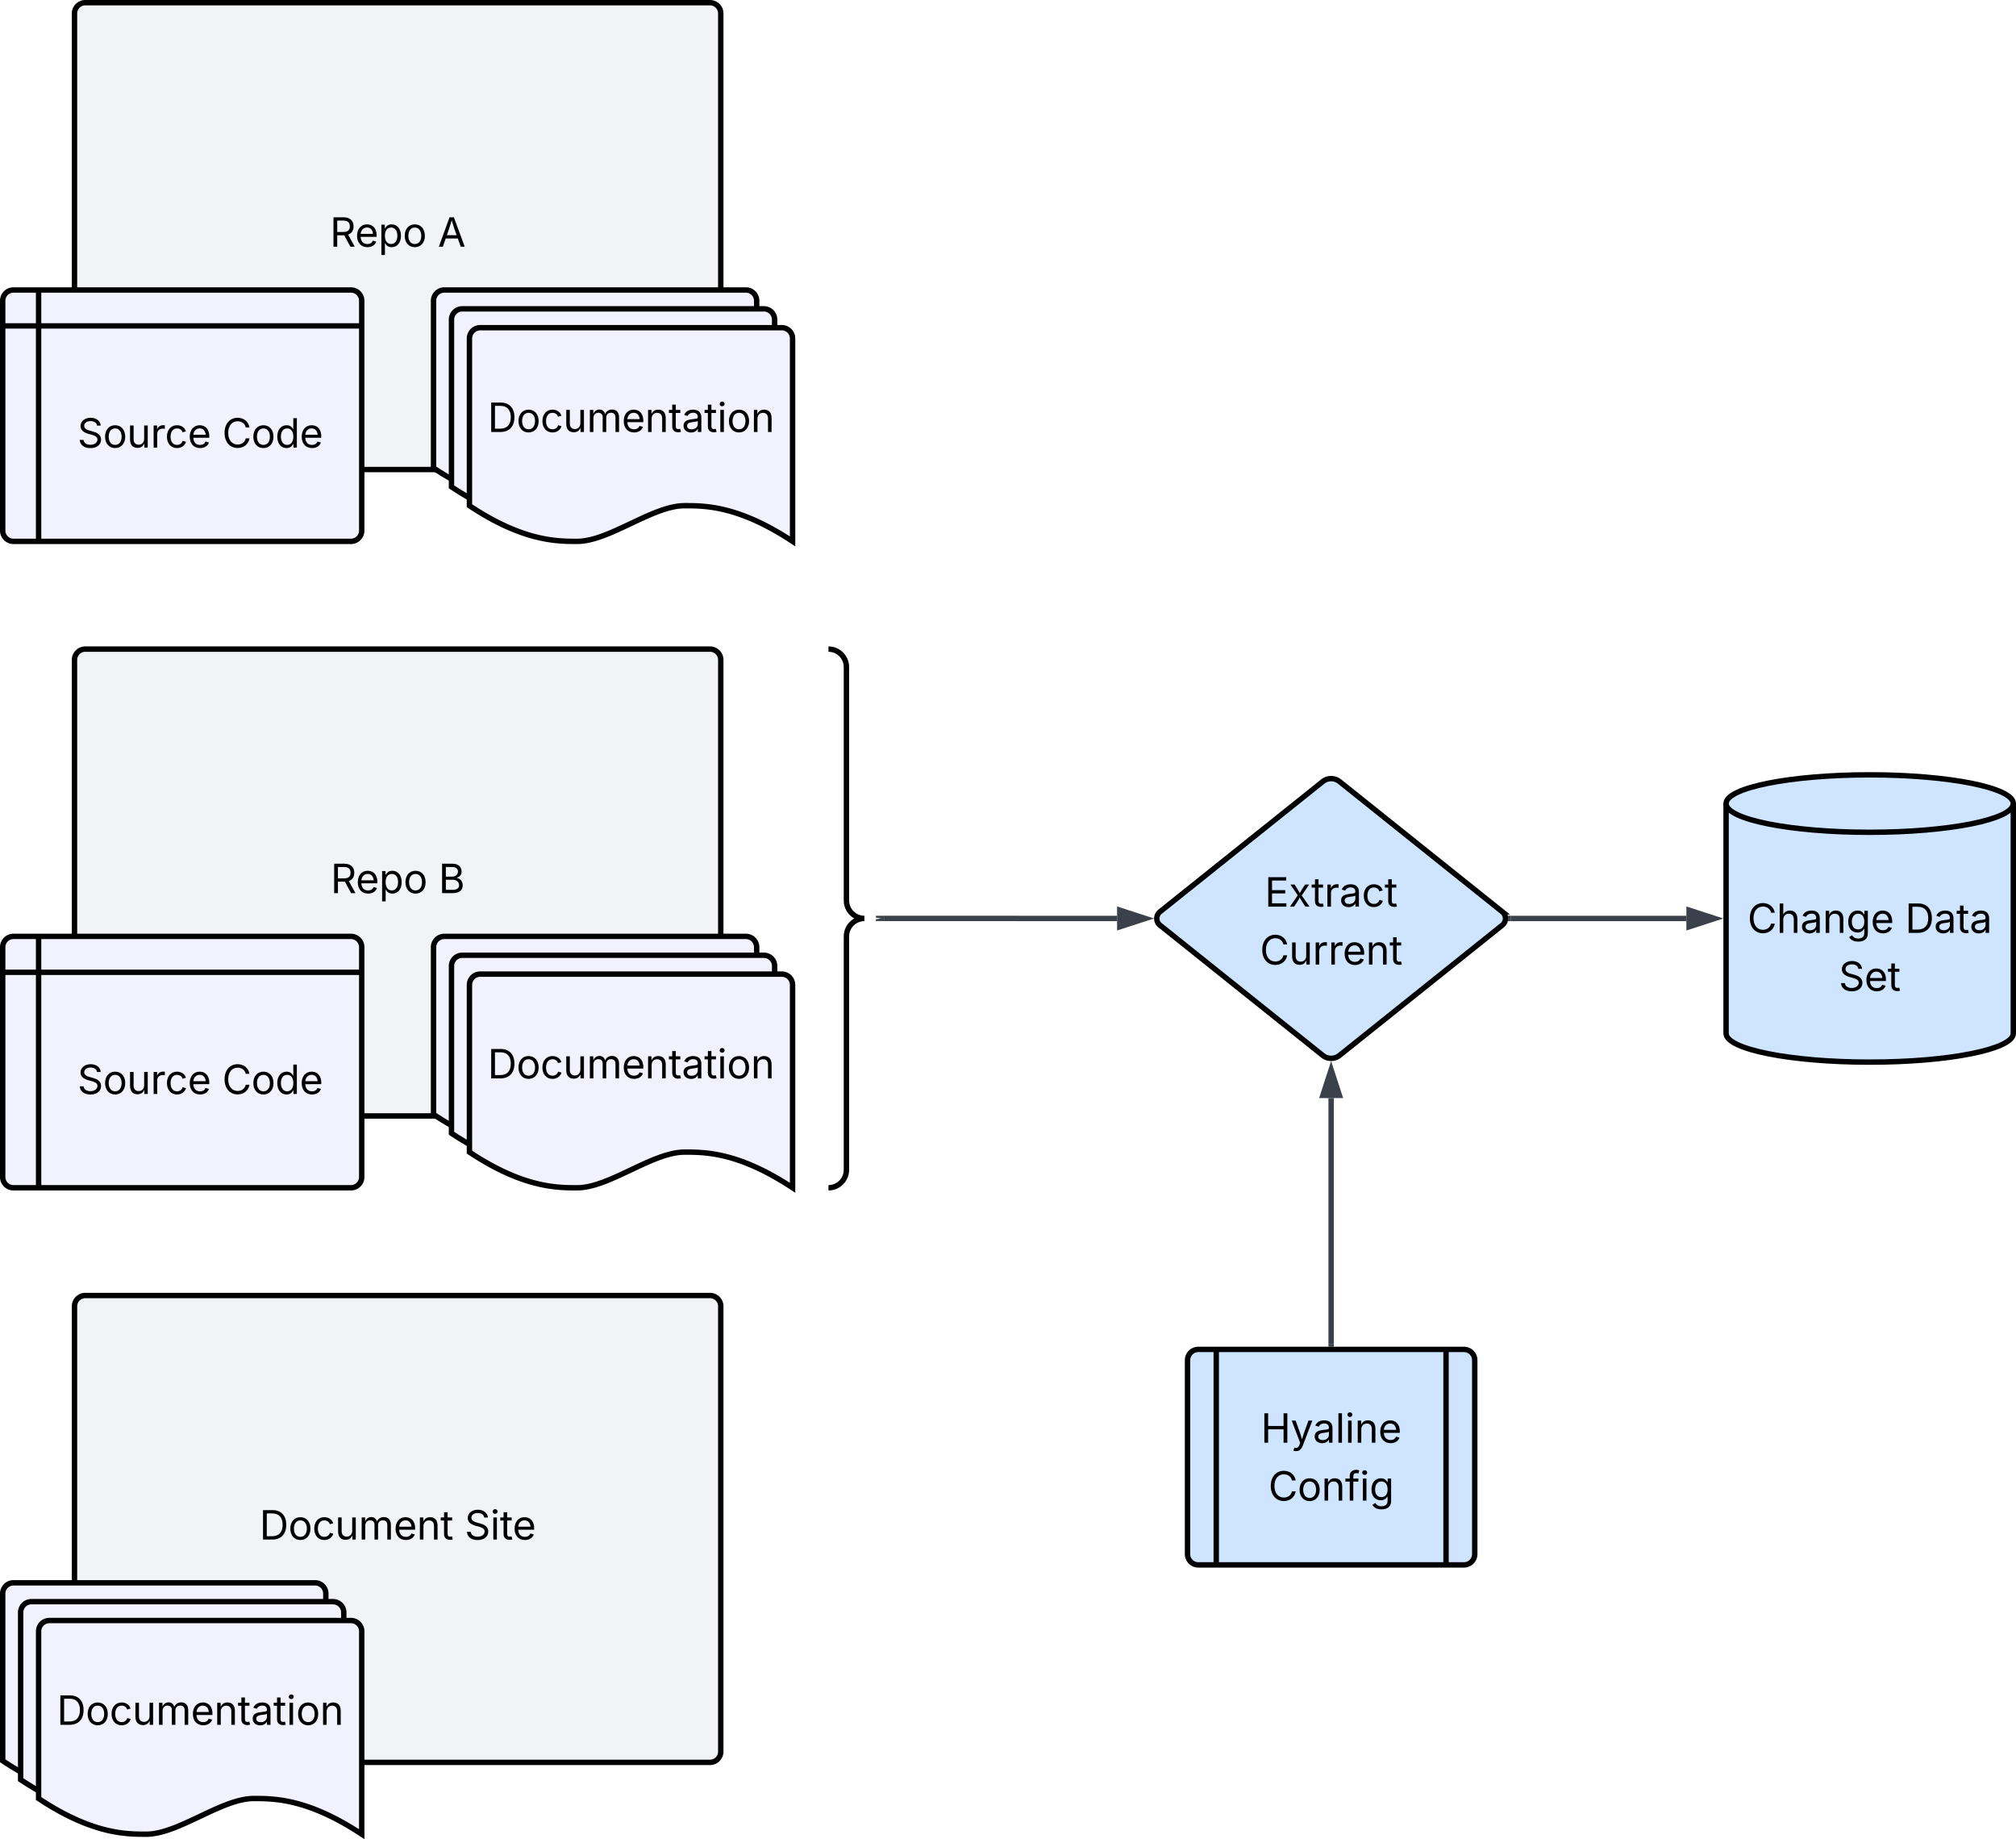 <svg xmlns="http://www.w3.org/2000/svg" xmlns:xlink="http://www.w3.org/1999/xlink" xmlns:lucid="lucid" width="1123" height="1024.29"><g transform="translate(-38.5 -38.5)" lucid:page-tab-id="Ms-gu9OyRk03"><path d="M0 0h1760v1360H0z" fill="#fff"/><path d="M80 46a6 6 0 0 1 6-6h348a6 6 0 0 1 6 6v248a6 6 0 0 1-6 6H86a6 6 0 0 1-6-6z" stroke="#000" stroke-width="3" fill="#f2f3f5"/><use xlink:href="#a" transform="matrix(1,0,0,1,85,45) translate(137.278 130.903)"/><use xlink:href="#b" transform="matrix(1,0,0,1,85,45) translate(197.39 130.903)"/><path d="M280 206a6 6 0 0 1 6-6h168a6 6 0 0 1 6 6v113c-30.06-19.87-48.78-19.87-60.12-19.87-18 0-41.94 19.87-59.94 19.87-11.16 0-30.06 0-59.94-19.87z" stroke="#000" stroke-width="3" fill="#f2f2ff"/><path d="M290 216.5a6 6 0 0 1 6-6h168a6 6 0 0 1 6 6v113c-30.06-19.87-48.78-19.87-60.12-19.87-18 0-41.94 19.87-59.94 19.87-11.16 0-30.06 0-59.94-19.87z" stroke="#000" stroke-width="3" fill="#f2f2ff"/><path d="M300 227a6 6 0 0 1 6-6h168a6 6 0 0 1 6 6v113c-30.06-19.87-48.78-19.87-60.12-19.87-18 0-41.94 19.87-59.94 19.87-11.16 0-30.06 0-59.94-19.87z" stroke="#000" stroke-width="3" fill="#f2f2ff"/><use xlink:href="#c" transform="matrix(1,0,0,1,305,226) translate(5.144 53.084)"/><path d="M40 206a6 6 0 0 1 6-6h188a6 6 0 0 1 6 6v128a6 6 0 0 1-6 6H46a6 6 0 0 1-6-6zm20-6v140M40 220h200" stroke="#000" stroke-width="3" fill="#f2f2ff"/><use xlink:href="#d" transform="matrix(1,0,0,1,65,225) translate(16.63 62.778)"/><use xlink:href="#e" transform="matrix(1,0,0,1,65,225) translate(97.25 62.778)"/><path d="M80 406a6 6 0 0 1 6-6h348a6 6 0 0 1 6 6v248a6 6 0 0 1-6 6H86a6 6 0 0 1-6-6z" stroke="#000" stroke-width="3" fill="#f2f3f5"/><use xlink:href="#a" transform="matrix(1,0,0,1,85,405) translate(137.674 130.903)"/><use xlink:href="#f" transform="matrix(1,0,0,1,85,405) translate(197.786 130.903)"/><path d="M280 566a6 6 0 0 1 6-6h168a6 6 0 0 1 6 6v113c-30.06-19.87-48.78-19.87-60.12-19.87-18 0-41.94 19.87-59.94 19.87-11.16 0-30.06 0-59.94-19.87z" stroke="#000" stroke-width="3" fill="#f2f2ff"/><path d="M290 576.5a6 6 0 0 1 6-6h168a6 6 0 0 1 6 6v113c-30.06-19.87-48.78-19.87-60.12-19.87-18 0-41.94 19.87-59.94 19.87-11.16 0-30.06 0-59.94-19.87z" stroke="#000" stroke-width="3" fill="#f2f2ff"/><path d="M300 587a6 6 0 0 1 6-6h168a6 6 0 0 1 6 6v113c-30.06-19.87-48.78-19.87-60.12-19.87-18 0-41.94 19.87-59.94 19.87-11.16 0-30.06 0-59.94-19.87z" stroke="#000" stroke-width="3" fill="#f2f2ff"/><use xlink:href="#c" transform="matrix(1,0,0,1,305,586) translate(5.144 53.084)"/><path d="M40 566a6 6 0 0 1 6-6h188a6 6 0 0 1 6 6v128a6 6 0 0 1-6 6H46a6 6 0 0 1-6-6zm20-6v140M40 580h200" stroke="#000" stroke-width="3" fill="#f2f2ff"/><use xlink:href="#d" transform="matrix(1,0,0,1,65,585) translate(16.63 62.778)"/><use xlink:href="#e" transform="matrix(1,0,0,1,65,585) translate(97.25 62.778)"/><path d="M1160 614.02c0 8.83-35.82 16-80 16s-80-7.17-80-16v-128c0-8.84 35.82-16 80-16s80 7.16 80 16z" stroke="#000" stroke-width="3" fill="#cfe4ff"/><path d="M1160 486.02c0 8.83-35.82 16-80 16s-80-7.17-80-16" stroke="#000" stroke-width="3" fill="none"/><use xlink:href="#g" transform="matrix(1,0,0,1,1005,507.018) translate(6.906 51.028)"/><use xlink:href="#h" transform="matrix(1,0,0,1,1005,507.018) translate(94.721 51.028)"/><use xlink:href="#i" transform="matrix(1,0,0,1,1005,507.018) translate(57.758 83.293)"/><path d="M880.12 550.02h97.76" stroke="#3a414a" stroke-width="3" fill="none"/><path d="M880.16 551.5h-1.74l.1-.36.1-1.12-.1-1.13-.1-.36h1.74z" stroke="#3a414a" stroke-width=".05" fill="#3a414a"/><path d="M993.65 550.02l-14.27 4.63v-9.27z" stroke="#3a414a" stroke-width="3" fill="#3a414a"/><path d="M700 796.02a6 6 0 0 1 6-6h148a6 6 0 0 1 6 6v108a6 6 0 0 1-6 6H706a6 6 0 0 1-6-6z" stroke="#000" stroke-width="3" fill="#cfe4ff"/><path d="M716 790.02v120m128-120v120" stroke="#000" stroke-width="3" fill="none"/><use xlink:href="#j" transform="matrix(1,0,0,1,725,795.018) translate(15.834 46.951)"/><use xlink:href="#k" transform="matrix(1,0,0,1,725,795.018) translate(20.039 79.217)"/><path d="M775.32 473.77a7.5 7.5 0 0 1 9.36 0l90.64 72.5a4.8 4.8 0 0 1 0 7.5l-90.64 72.5a7.5 7.5 0 0 1-9.36 0l-90.64-72.5a4.8 4.8 0 0 1 0-7.5z" stroke="#000" stroke-width="3" fill="#cfe4ff"/><use xlink:href="#l" transform="matrix(1,0,0,1,685,475.018) translate(58.004 68.403)"/><use xlink:href="#m" transform="matrix(1,0,0,1,685,475.018) translate(55.286 100.668)"/><path d="M780 787.02V650.04" stroke="#3a414a" stroke-width="3" fill="none"/><path d="M781.48 788.52h-2.96v-1.54h2.96z" stroke="#3a414a" stroke-width=".05" fill="#3a414a"/><path d="M780 634.27l4.63 14.27h-9.26z" stroke="#3a414a" stroke-width="3" fill="#3a414a"/><path d="M80 766a6 6 0 0 1 6-6h348a6 6 0 0 1 6 6v248a6 6 0 0 1-6 6H86a6 6 0 0 1-6-6z" stroke="#000" stroke-width="3" fill="#f2f3f5"/><use xlink:href="#n" transform="matrix(1,0,0,1,85,765) translate(98.041 130.903)"/><use xlink:href="#o" transform="matrix(1,0,0,1,85,765) translate(212.31 130.903)"/><path d="M40 926a6 6 0 0 1 6-6h168a6 6 0 0 1 6 6v113c-30.06-19.87-48.78-19.87-60.12-19.87-18 0-41.94 19.87-59.94 19.87-11.16 0-30.06 0-59.94-19.87z" stroke="#000" stroke-width="3" fill="#f2f2ff"/><path d="M50 936.5a6 6 0 0 1 6-6h168a6 6 0 0 1 6 6v113c-30.06-19.87-48.78-19.87-60.12-19.87-18 0-41.94 19.87-59.94 19.87-11.16 0-30.06 0-59.94-19.87z" stroke="#000" stroke-width="3" fill="#f2f2ff"/><path d="M60 947a6 6 0 0 1 6-6h168a6 6 0 0 1 6 6v113c-30.06-19.87-48.78-19.87-60.12-19.87-18 0-41.94 19.87-59.94 19.87-11.16 0-30.06 0-59.94-19.87z" stroke="#000" stroke-width="3" fill="#f2f2ff"/><g><use xlink:href="#c" transform="matrix(1,0,0,1,65,946) translate(5.144 53.084)"/></g><path d="M500 406a6 6 0 0 1 6-6h8a6 6 0 0 1 6 6v288a6 6 0 0 1-6 6h-8a6 6 0 0 1-6-6z" fill="none"/><path d="M500 700c5.52 0 10-4.48 10-10V560c0-5.52 4.48-10 10-10-5.52 0-10-4.48-10-10V410c0-5.52-4.48-10-10-10" stroke="#000" stroke-width="3" fill="none"/><path d="M530.9 550h74.48l.02.02h55.36" stroke="#3a414a" stroke-width="3" fill="none"/><path d="M530.95 551.47h-4.54v-.98l3.02-.5-3-.5v-.98h4.53z" stroke="#3a414a" stroke-width=".05" fill="#3a414a"/><path d="M676.52 550.02l-14.26 4.63v-9.27z" stroke="#3a414a" stroke-width="3" fill="#3a414a"/><defs><path d="M180 0v-1490h510c348 0 508 194 508 460 0 198-88 351-276 417L1256 0h-220L726-579c-117 2-238 0-356 1V0H180zm190-747h312c235 0 327-108 327-283 0-177-92-293-329-293H370v576" id="p"/><path d="M628 24c-324 0-524-230-524-574 0-343 198-582 503-582 237 0 487 146 487 559v75H286c9 234 145 362 343 362 132 0 231-58 273-172l174 48C1024-91 857 24 628 24zM287-650h624c-17-190-120-322-304-322-192 0-309 151-320 322" id="q"/><path d="M158 418v-1536h174v179h20c37-59 106-193 324-193 279 0 474 222 474 576 0 356-194 580-473 580-213 0-288-135-325-197h-14v591H158zm492-555c209 0 317-186 317-421 0-232-105-413-317-413-206 0-314 166-314 413 0 249 111 421 314 421" id="r"/><path d="M613 24c-304 0-509-231-509-576 0-350 205-580 509-580 305 0 511 230 511 580 0 345-206 576-511 576zm0-161c226 0 329-195 329-415 0-222-103-419-329-419-223 0-326 196-326 419 0 220 103 415 326 415" id="s"/><g id="a"><use transform="matrix(0.011,0,0,0.011,0,0)" xlink:href="#p"/><use transform="matrix(0.011,0,0,0.011,13.976,0)" xlink:href="#q"/><use transform="matrix(0.011,0,0,0.011,26.931,0)" xlink:href="#r"/><use transform="matrix(0.011,0,0,0.011,40.538,0)" xlink:href="#s"/></g><path d="M52 0l541-1490h220L1361 0h-200l-149-416H398L254 0H52zm404-582h497c-103-290-145-390-251-756-108 377-145 460-246 756" id="t"/><use transform="matrix(0.011,0,0,0.011,0,0)" xlink:href="#t" id="b"/><path d="M645 0H180v-1490h484c435 0 692 280 692 742 0 466-257 748-711 748zM370-168h263c363 0 539-218 539-580 0-358-176-574-521-574H370v1154" id="u"/><path d="M613 24c-304 0-509-231-509-576 0-350 205-580 509-580 216 0 392 114 453 309l-173 49c-33-115-133-197-280-197-223 0-326 196-326 419 0 220 103 415 326 415 150 0 252-85 285-206l172 49C1010-95 832 24 613 24" id="v"/><path d="M537 14c-226 0-379-139-379-422v-710h180v695c0 172 97 275 253 275 160 0 281-109 281-300v-670h181V0H879v-209C806-46 684 14 537 14" id="w"/><path d="M158 0v-1118h175l1 205c55-151 181-225 313-225 147 0 245 90 285 228 53-141 190-228 352-228 194 0 352 125 352 384V0h-181v-749c0-161-105-225-225-225-151 0-243 103-243 244V0H807v-767c0-124-93-207-219-207-131 0-250 92-250 270V0H158" id="x"/><path d="M338-670V0H158v-1118h173l1 207c72-158 192-221 342-221 226 0 378 139 378 422V0H872v-695c0-172-96-275-252-275-161 0-282 109-282 300" id="y"/><path d="M598-1118v154H368v674c0 100 37 144 132 144 23 0 62-6 92-12L629-6c-37 13-88 20-134 20-193 0-307-107-307-290v-688H20v-154h168v-266h180v266h230" id="z"/><path d="M471 26C259 26 90-98 90-318c0-256 228-303 435-329 202-27 287-16 287-108 0-139-79-219-234-219-161 0-248 86-283 164l-173-57c86-203 278-265 451-265 150 0 419 46 419 395V0H815v-152h-12C765-73 660 26 471 26zm31-159c199 0 310-134 310-271v-155c-30 35-226 55-295 64-131 17-246 59-246 186 0 116 97 176 231 176" id="A"/><path d="M158 0v-1118h180V0H158zm91-1301c-68 0-125-53-125-119s57-119 125-119c69 0 126 53 126 119s-57 119-126 119" id="B"/><g id="c"><use transform="matrix(0.011,0,0,0.011,0,0)" xlink:href="#u"/><use transform="matrix(0.011,0,0,0.011,16.037,0)" xlink:href="#s"/><use transform="matrix(0.011,0,0,0.011,29.362,0)" xlink:href="#v"/><use transform="matrix(0.011,0,0,0.011,42.057,0)" xlink:href="#w"/><use transform="matrix(0.011,0,0,0.011,55.197,0)" xlink:href="#x"/><use transform="matrix(0.011,0,0,0.011,74.664,0)" xlink:href="#q"/><use transform="matrix(0.011,0,0,0.011,87.619,0)" xlink:href="#y"/><use transform="matrix(0.011,0,0,0.011,100.749,0)" xlink:href="#z"/><use transform="matrix(0.011,0,0,0.011,108.127,0)" xlink:href="#A"/><use transform="matrix(0.011,0,0,0.011,120.605,0)" xlink:href="#z"/><use transform="matrix(0.011,0,0,0.011,127.875,0)" xlink:href="#B"/><use transform="matrix(0.011,0,0,0.011,133.257,0)" xlink:href="#s"/><use transform="matrix(0.011,0,0,0.011,146.582,0)" xlink:href="#y"/></g><path d="M657 26c-323 0-524-166-541-416h195c15 169 171 246 346 246 202 0 356-106 356-265 5-203-294-238-475-293-239-73-380-191-380-389 0-252 224-419 512-419 294 0 499 171 508 396H992c-17-145-151-228-328-228-193 0-321 102-321 242 0 156 175 211 284 241l149 41c160 44 422 134 422 412 0 244-197 432-541 432" id="C"/><path d="M158 0v-1118h174v172h12c41-113 157-188 290-188 26 0 70 2 91 3v181c-11-2-60-10-108-10-161 0-279 109-279 260V0H158" id="D"/><g id="d"><use transform="matrix(0.011,0,0,0.011,0,0)" xlink:href="#C"/><use transform="matrix(0.011,0,0,0.011,14.258,0)" xlink:href="#s"/><use transform="matrix(0.011,0,0,0.011,27.582,0)" xlink:href="#w"/><use transform="matrix(0.011,0,0,0.011,40.723,0)" xlink:href="#D"/><use transform="matrix(0.011,0,0,0.011,48.72,0)" xlink:href="#v"/><use transform="matrix(0.011,0,0,0.011,61.415,0)" xlink:href="#q"/></g><path d="M783 20c-382 0-661-292-661-764 0-473 279-766 661-766 302 0 548 182 601 489h-190c-42-204-217-313-411-313-268 0-476 208-476 590 0 381 209 588 476 588 195 0 369-110 411-313h190c-52 303-296 489-601 489" id="E"/><path d="M577 24c-279 0-473-224-473-580 0-354 195-576 474-576 218 0 287 134 324 193h14v-551h180V0H922v-173h-20C865-111 790 24 577 24zm27-161c203 0 314-172 314-421 0-247-108-413-314-413-212 0-317 181-317 413 0 235 108 421 317 421" id="F"/><g id="e"><use transform="matrix(0.011,0,0,0.011,0,0)" xlink:href="#E"/><use transform="matrix(0.011,0,0,0.011,16.233,0)" xlink:href="#s"/><use transform="matrix(0.011,0,0,0.011,29.557,0)" xlink:href="#F"/><use transform="matrix(0.011,0,0,0.011,43.164,0)" xlink:href="#q"/></g><path d="M180 0v-1490h528c311 0 458 177 458 395 0 191-114 278-244 313v14c139 9 302 137 302 371 0 225-148 397-499 397H180zm190-168h350c232 0 321-102 321-231 0-149-120-277-311-277H370v508zm0-668h328c160 0 286-101 286-255 0-129-87-231-280-231H370v486" id="G"/><use transform="matrix(0.011,0,0,0.011,0,0)" xlink:href="#G" id="f"/><path d="M338-670V0H158v-1490h180v566c73-149 190-208 336-208 226 0 379 139 379 422V0H872v-695c0-172-96-275-252-275-161 0-282 109-282 300" id="H"/><path d="M611 442c-248 0-391-105-460-228l146-94c47 65 117 165 314 165 178 0 307-82 307-266v-224h-17C863-141 792-18 576-18c-268 0-472-195-472-546 0-346 197-568 476-568 216 0 288 133 326 193h17v-179h175V29c0 289-215 413-487 413zm-5-620c203 0 314-146 314-390 0-237-108-403-314-403-213 0-319 180-319 403 0 230 109 390 319 390" id="I"/><g id="g"><use transform="matrix(0.011,0,0,0.011,0,0)" xlink:href="#E"/><use transform="matrix(0.011,0,0,0.011,16.233,0)" xlink:href="#H"/><use transform="matrix(0.011,0,0,0.011,29.373,0)" xlink:href="#A"/><use transform="matrix(0.011,0,0,0.011,41.851,0)" xlink:href="#y"/><use transform="matrix(0.011,0,0,0.011,54.98,0)" xlink:href="#I"/><use transform="matrix(0.011,0,0,0.011,68.609,0)" xlink:href="#q"/></g><g id="h"><use transform="matrix(0.011,0,0,0.011,0,0)" xlink:href="#u"/><use transform="matrix(0.011,0,0,0.011,16.037,0)" xlink:href="#A"/><use transform="matrix(0.011,0,0,0.011,28.516,0)" xlink:href="#z"/><use transform="matrix(0.011,0,0,0.011,35.894,0)" xlink:href="#A"/></g><g id="i"><use transform="matrix(0.011,0,0,0.011,0,0)" xlink:href="#C"/><use transform="matrix(0.011,0,0,0.011,14.258,0)" xlink:href="#q"/><use transform="matrix(0.011,0,0,0.011,27.214,0)" xlink:href="#z"/></g><path d="M180 0v-1490h190v644h782v-644h190V0h-190v-678H370V0H180" id="J"/><path d="M140 405l46-156c120 36 205 19 263-150l32-93L54-1118h197c107 313 237 620 324 950 87-331 219-637 326-950h196L606 167c-68 178-176 259-334 259-64 0-113-12-132-21" id="K"/><path d="M338-1490V0H158v-1490h180" id="L"/><g id="j"><use transform="matrix(0.011,0,0,0.011,0,0)" xlink:href="#J"/><use transform="matrix(0.011,0,0,0.011,16.623,0)" xlink:href="#K"/><use transform="matrix(0.011,0,0,0.011,29.004,0)" xlink:href="#A"/><use transform="matrix(0.011,0,0,0.011,41.482,0)" xlink:href="#L"/><use transform="matrix(0.011,0,0,0.011,46.864,0)" xlink:href="#B"/><use transform="matrix(0.011,0,0,0.011,52.246,0)" xlink:href="#y"/><use transform="matrix(0.011,0,0,0.011,65.375,0)" xlink:href="#q"/></g><path d="M678-1118v154H420V0H240v-964H20v-154h220v-149c0-194 155-293 318-293 85 0 141 18 168 30l-50 154c-19-6-47-17-97-17-111 0-159 58-159 166v109h258" id="M"/><g id="k"><use transform="matrix(0.011,0,0,0.011,0,0)" xlink:href="#E"/><use transform="matrix(0.011,0,0,0.011,16.233,0)" xlink:href="#s"/><use transform="matrix(0.011,0,0,0.011,29.557,0)" xlink:href="#y"/><use transform="matrix(0.011,0,0,0.011,42.687,0)" xlink:href="#M"/><use transform="matrix(0.011,0,0,0.011,50.911,0)" xlink:href="#B"/><use transform="matrix(0.011,0,0,0.011,56.293,0)" xlink:href="#I"/></g><path d="M180 0v-1490h908v168H370v486h669v168H370v500h727V0H180" id="N"/><path d="M65 0l393-574-370-544h210c88 136 192 297 267 435 67-142 176-302 264-435h206L661-564 1053 0H844c-94-144-206-310-287-458C484-308 366-142 273 0H65" id="O"/><g id="l"><use transform="matrix(0.011,0,0,0.011,0,0)" xlink:href="#N"/><use transform="matrix(0.011,0,0,0.011,13.357,0)" xlink:href="#O"/><use transform="matrix(0.011,0,0,0.011,25.922,0)" xlink:href="#z"/><use transform="matrix(0.011,0,0,0.011,33.192,0)" xlink:href="#D"/><use transform="matrix(0.011,0,0,0.011,41.558,0)" xlink:href="#A"/><use transform="matrix(0.011,0,0,0.011,54.036,0)" xlink:href="#v"/><use transform="matrix(0.011,0,0,0.011,66.732,0)" xlink:href="#z"/></g><g id="m"><use transform="matrix(0.011,0,0,0.011,0,0)" xlink:href="#E"/><use transform="matrix(0.011,0,0,0.011,16.233,0)" xlink:href="#w"/><use transform="matrix(0.011,0,0,0.011,29.373,0)" xlink:href="#D"/><use transform="matrix(0.011,0,0,0.011,38.086,0)" xlink:href="#D"/><use transform="matrix(0.011,0,0,0.011,46.083,0)" xlink:href="#q"/><use transform="matrix(0.011,0,0,0.011,59.039,0)" xlink:href="#y"/><use transform="matrix(0.011,0,0,0.011,72.168,0)" xlink:href="#z"/></g><g id="n"><use transform="matrix(0.011,0,0,0.011,0,0)" xlink:href="#u"/><use transform="matrix(0.011,0,0,0.011,16.037,0)" xlink:href="#s"/><use transform="matrix(0.011,0,0,0.011,29.362,0)" xlink:href="#v"/><use transform="matrix(0.011,0,0,0.011,42.057,0)" xlink:href="#w"/><use transform="matrix(0.011,0,0,0.011,55.197,0)" xlink:href="#x"/><use transform="matrix(0.011,0,0,0.011,74.664,0)" xlink:href="#q"/><use transform="matrix(0.011,0,0,0.011,87.619,0)" xlink:href="#y"/><use transform="matrix(0.011,0,0,0.011,100.749,0)" xlink:href="#z"/></g><g id="o"><use transform="matrix(0.011,0,0,0.011,0,0)" xlink:href="#C"/><use transform="matrix(0.011,0,0,0.011,14.258,0)" xlink:href="#B"/><use transform="matrix(0.011,0,0,0.011,19.64,0)" xlink:href="#z"/><use transform="matrix(0.011,0,0,0.011,26.693,0)" xlink:href="#q"/></g></defs></g></svg>